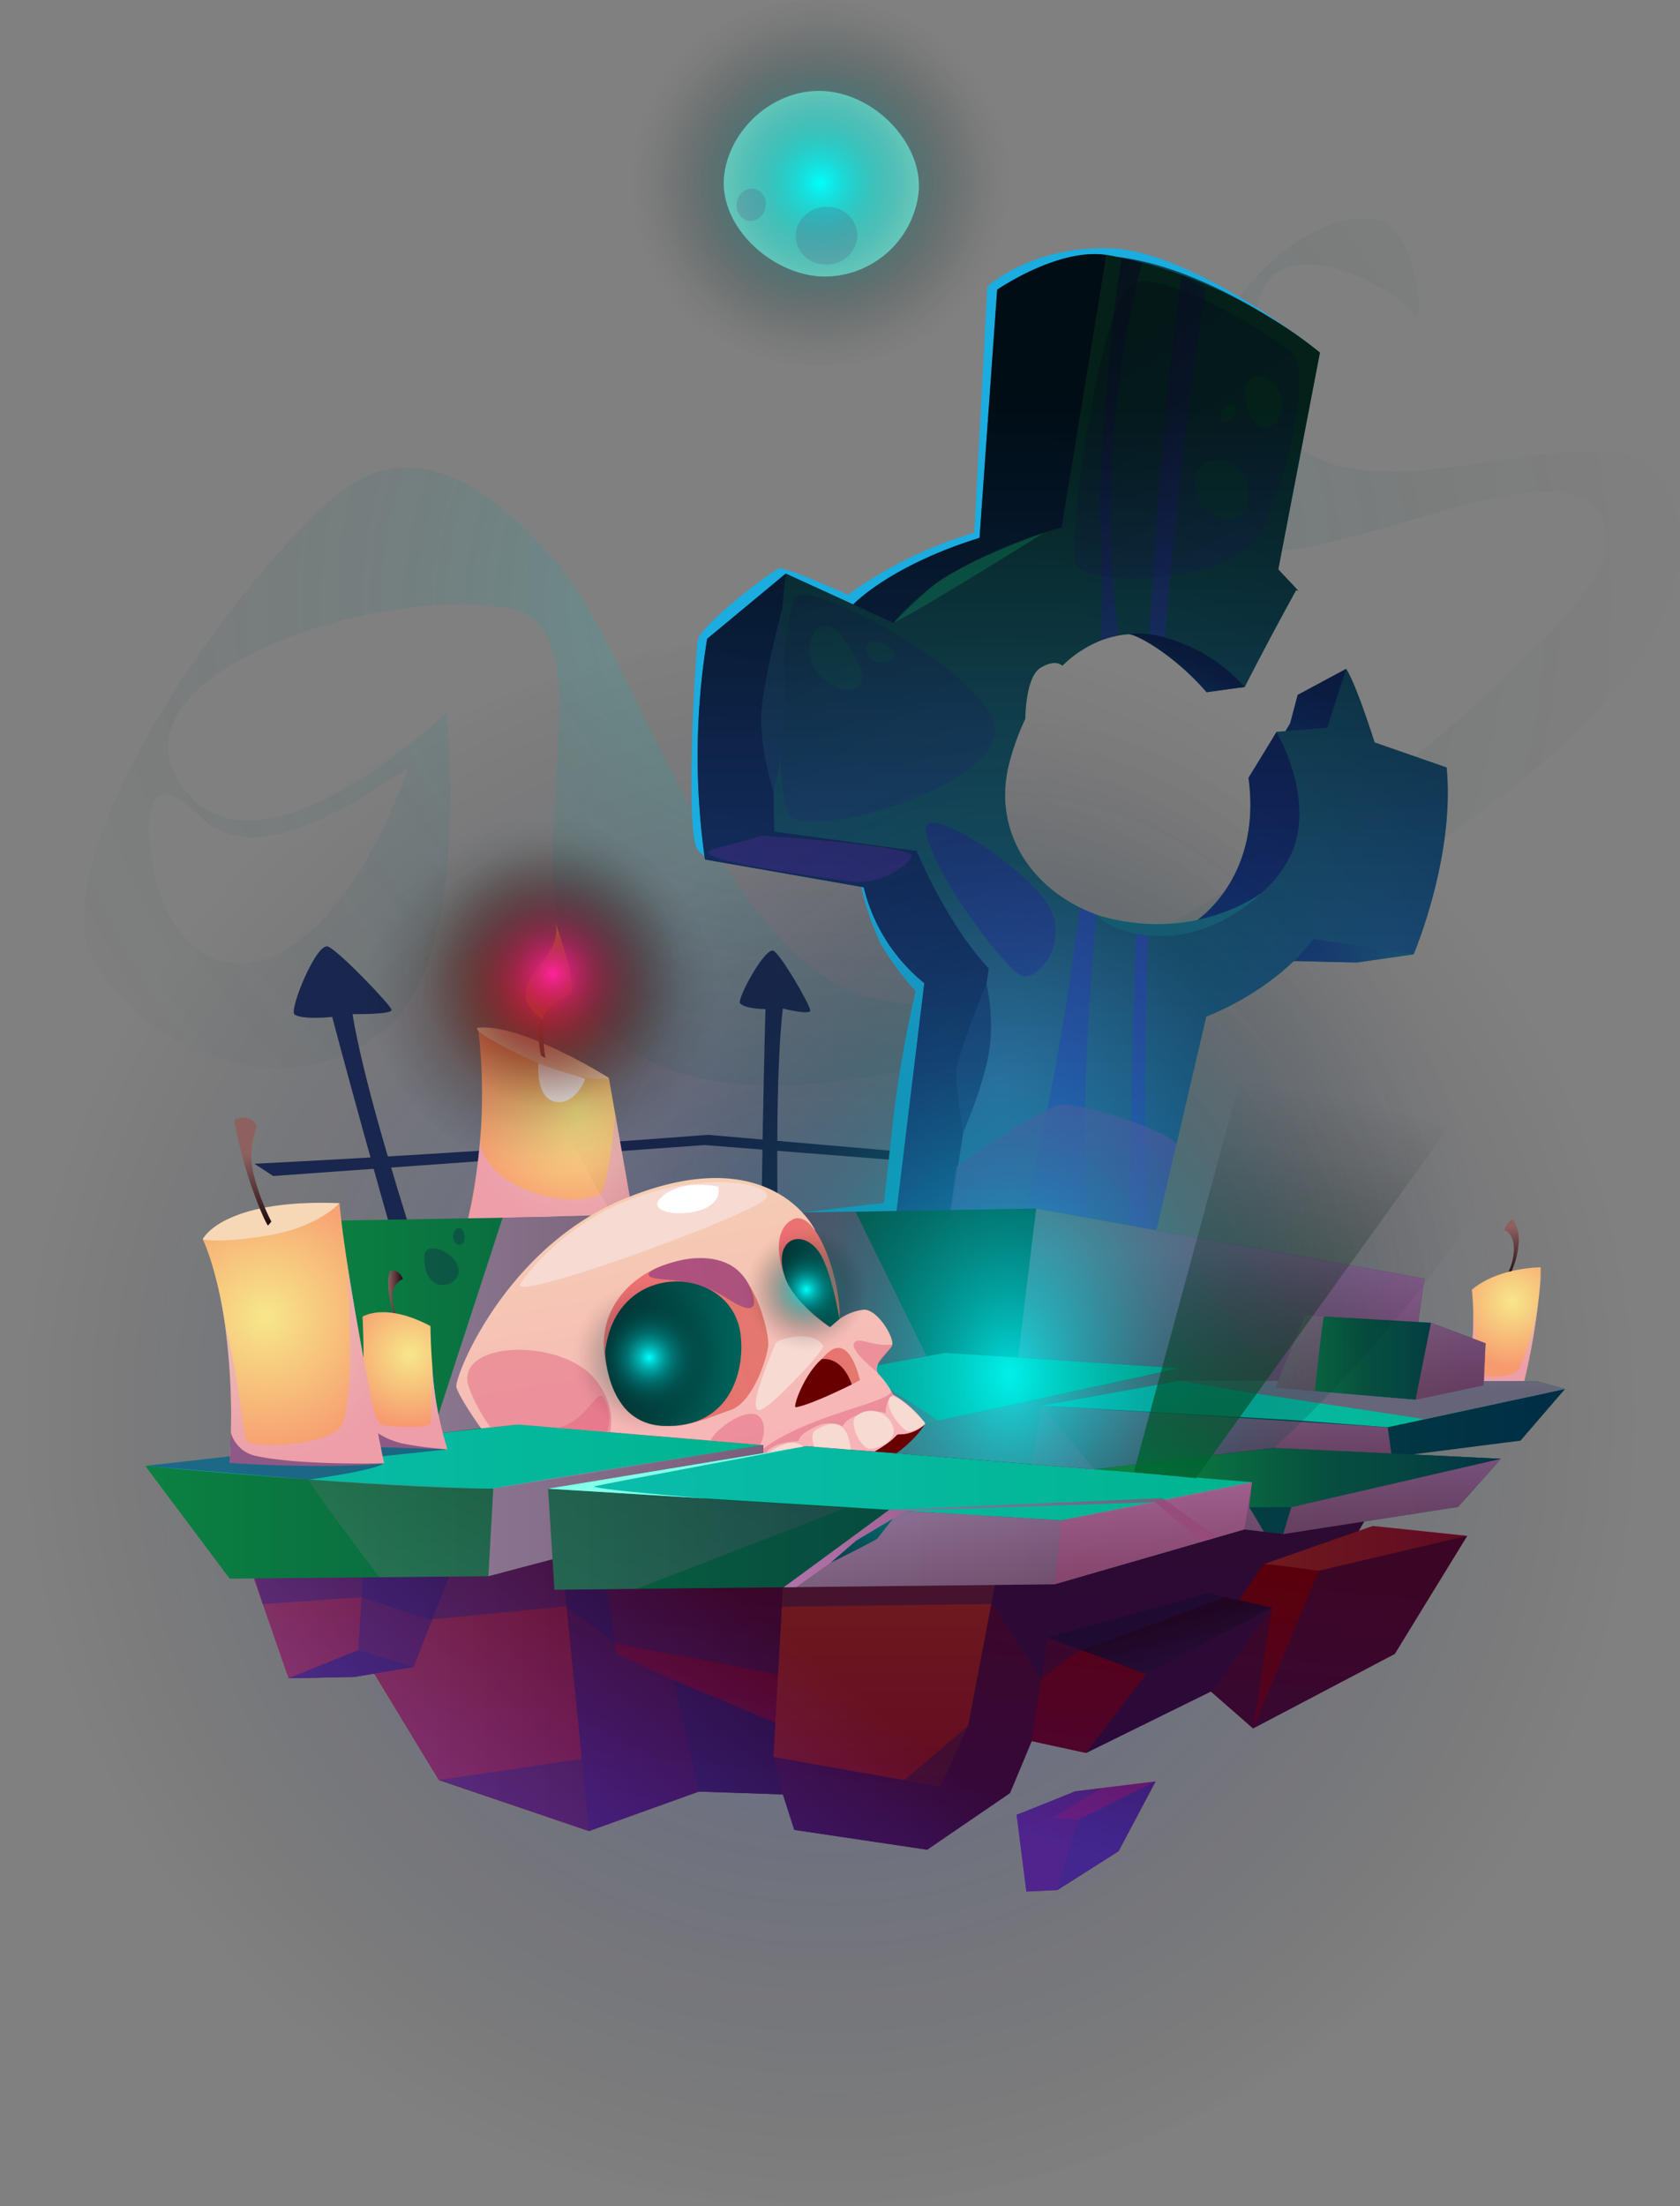 <svg xmlns="http://www.w3.org/2000/svg" xmlns:xlink="http://www.w3.org/1999/xlink" viewBox="0 0 202.611 265.931"><rect x="0" y="0" width="202.611" height="265.931" fill="#808080" stroke="none"/><defs><style>.cls-1,.cls-2{fill:none;}.cls-1{clip-rule:evenodd;}.cls-3{isolation:isolate;}.cls-29,.cls-31,.cls-4{opacity:0.3;}.cls-10,.cls-14,.cls-15,.cls-23,.cls-24,.cls-25,.cls-26,.cls-34,.cls-36,.cls-4,.cls-43,.cls-44,.cls-5,.cls-74,.cls-89,.cls-92{mix-blend-mode:screen;}.cls-4{fill:url(#radial-gradient);}.cls-10,.cls-11,.cls-12,.cls-13,.cls-15,.cls-16,.cls-17,.cls-19,.cls-22,.cls-29,.cls-30,.cls-31,.cls-34,.cls-36,.cls-47,.cls-48,.cls-49,.cls-5,.cls-50,.cls-51,.cls-52,.cls-58,.cls-6,.cls-62,.cls-68,.cls-7,.cls-74,.cls-77,.cls-8,.cls-9,.cls-92{fill-rule:evenodd;}.cls-5,.cls-90{opacity:0.2;}.cls-5{fill:url(#radial-gradient-2);}.cls-6{fill:url(#_68);}.cls-7{fill:url(#_3701);}.cls-8{fill:url(#_3701-2);}.cls-9{fill:url(#_3701-3);}.cls-10,.cls-14,.cls-15,.cls-23,.cls-24,.cls-25,.cls-26,.cls-34,.cls-36{opacity:0.6;}.cls-10{fill:url(#_3702);}.cls-11,.cls-91{fill:#311565;}.cls-11,.cls-16,.cls-30,.cls-40,.cls-83,.cls-85,.cls-91{opacity:0.5;}.cls-11,.cls-16,.cls-35,.cls-40,.cls-52,.cls-56,.cls-58,.cls-59,.cls-60,.cls-61,.cls-62,.cls-63,.cls-65,.cls-66,.cls-90,.cls-91{mix-blend-mode:multiply;}.cls-12{fill:url(#_3701-4);}.cls-13{fill:url(#_68-2);}.cls-15{fill:url(#_4);}.cls-16{fill:url(#_4-2);}.cls-17{fill:#19264d;}.cls-18{fill:#1bace0;}.cls-19{fill:url(#_123);}.cls-20{fill:url(#_157);}.cls-21{fill:url(#_4307);}.cls-22{fill:url(#_150);}.cls-23{fill:url(#_325);}.cls-24{fill:url(#_325-2);}.cls-25{fill:url(#_325-3);}.cls-26{fill:url(#_325-4);}.cls-27{fill:url(#_4307-2);}.cls-28{fill:url(#_4307-3);}.cls-29,.cls-30,.cls-31,.cls-68,.cls-85{mix-blend-mode:soft-light;}.cls-29{fill:url(#_4-3);}.cls-30{fill:#7a369e;}.cls-31{fill:url(#_325-5);}.cls-32{fill:#09ac61;}.cls-33{fill:#15524f;}.cls-34{fill:url(#_325-6);}.cls-35,.cls-52,.cls-56,.cls-58,.cls-59,.cls-60,.cls-61,.cls-62,.cls-63{opacity:0.7;}.cls-35{fill:url(#_69);}.cls-36{fill:url(#_325-7);}.cls-37{fill:url(#_3693);}.cls-38{fill:#f6d8b6;}.cls-39{fill:url(#_3694);}.cls-40{fill:#e5a3e5;}.cls-41{fill:#fff;}.cls-42{fill:url(#_63);}.cls-43{fill:url(#radial-gradient-3);}.cls-44{fill:url(#radial-gradient-4);}.cls-45{fill:url(#_3692);}.cls-46{fill:url(#_3693-2);}.cls-47{fill:url(#_123-2);}.cls-48{fill:url(#_123-3);}.cls-49{fill:url(#_123-4);}.cls-50{fill:url(#_4016);}.cls-51{fill:url(#_4016-2);}.cls-52{fill:url(#_69-2);}.cls-53{fill:url(#_4016-3);}.cls-54{fill:#076249;}.cls-55{fill:url(#_4016-4);}.cls-56{fill:url(#_69-3);}.cls-57{fill:url(#_123-5);}.cls-58{fill:url(#_69-4);}.cls-59{fill:url(#_69-5);}.cls-60{fill:url(#_69-6);}.cls-61{fill:url(#_69-7);}.cls-62{fill:url(#_69-8);}.cls-63{fill:url(#_45);}.cls-64{fill:url(#New_Gradient_Swatch_156);}.cls-65,.cls-66{opacity:0.15;}.cls-65{fill:url(#_45-2);}.cls-66{fill:url(#_45-3);}.cls-67{fill:#83ffea;}.cls-68{fill:#0e3e47;opacity:0.52;}.cls-69{fill:url(#_3694-2);}.cls-70{fill:url(#_3693-3);}.cls-71{fill:url(#_3693-4);}.cls-72{fill:url(#_3692-2);}.cls-73{clip-path:url(#clip-path);}.cls-74{opacity:0.8;fill:url(#radial-gradient-5);}.cls-75{clip-path:url(#clip-path-2);}.cls-76{fill:#680000;}.cls-77{fill:url(#_3691);}.cls-78{fill:url(#_3690);}.cls-79{fill:url(#_3690-2);}.cls-80{fill:url(#_3690-3);}.cls-81{fill:url(#New_Gradient_Swatch_2);}.cls-82{fill:url(#New_Gradient_Swatch_2-2);}.cls-83{fill:#e26680;}.cls-84{fill:#f7dad2;}.cls-85{fill:#722e8c;}.cls-86,.cls-87{mix-blend-mode:color-dodge;}.cls-86{fill:url(#radial-gradient-6);}.cls-87{fill:url(#radial-gradient-7);}.cls-88{fill:#98ffee;}.cls-89{fill:url(#radial-gradient-8);}.cls-90{fill:#594275;}.cls-92{opacity:0.86;fill:url(#linear-gradient);}</style><radialGradient id="radial-gradient" cx="100.164" cy="171.066" r="97.55" gradientUnits="userSpaceOnUse"><stop offset="0" stop-color="#173cff"/><stop offset="1" stop-opacity="0"/></radialGradient><radialGradient id="radial-gradient-2" cx="13.35" cy="72.426" r="106.995" gradientTransform="translate(81.439) scale(1.035 1)" gradientUnits="userSpaceOnUse"><stop offset="0.006" stop-color="aqua"/><stop offset="0.184" stop-color="#00c3c3" stop-opacity="0.763"/><stop offset="0.406" stop-color="#007e7e" stop-opacity="0.495"/><stop offset="0.607" stop-color="#004848" stop-opacity="0.282"/><stop offset="0.779" stop-color="#002121" stop-opacity="0.129"/><stop offset="0.916" stop-color="#000909" stop-opacity="0.035"/><stop offset="1" stop-opacity="0"/></radialGradient><linearGradient id="_68" x1="101.98" y1="220.451" x2="105.723" y2="184.369" gradientUnits="userSpaceOnUse"><stop offset="0" stop-color="#74095c"/><stop offset="1" stop-color="#8b0012"/></linearGradient><linearGradient id="_3701" x1="35.829" y1="202.139" x2="71.037" y2="202.139" gradientUnits="userSpaceOnUse"><stop offset="0" stop-color="#ae282f"/><stop offset="1" stop-color="#961037"/></linearGradient><linearGradient id="_3701-2" x1="28.91" y1="193.827" x2="55.33" y2="193.827" xlink:href="#_3701"/><linearGradient id="_3701-3" x1="106.848" y1="191.047" x2="106.848" y2="217.915" xlink:href="#_3701"/><linearGradient id="_3702" x1="143.641" y1="208.766" x2="139.932" y2="195.821" gradientUnits="userSpaceOnUse"><stop offset="0" stop-color="#354eeb"/><stop offset="0.033" stop-color="#334be3"/><stop offset="0.708" stop-color="#0f1641"/><stop offset="1"/></linearGradient><linearGradient id="_3701-4" x1="152.367" y1="186.639" x2="176.942" y2="186.639" xlink:href="#_3701"/><linearGradient id="_68-2" x1="130.565" y1="220.781" x2="133.98" y2="187.857" xlink:href="#_68"/><linearGradient id="_4" x1="63.042" y1="232.382" x2="92.92" y2="195.482" gradientUnits="userSpaceOnUse"><stop offset="0" stop-color="#4757f7"/><stop offset="1"/></linearGradient><linearGradient id="_4-2" x1="129.397" y1="222.49" x2="139.405" y2="186.213" xlink:href="#_4"/><linearGradient id="_123" x1="149.063" y1="113.78" x2="170.481" y2="113.78" gradientUnits="userSpaceOnUse"><stop offset="0.01" stop-color="#002e45"/><stop offset="0.329" stop-color="#054641"/><stop offset="0.534" stop-color="#074f3f"/><stop offset="1" stop-color="#0b8141"/></linearGradient><linearGradient id="_157" x1="112.456" y1="48.985" x2="99.597" y2="137.308" gradientUnits="userSpaceOnUse"><stop offset="0" stop-color="#002134"/><stop offset="1" stop-color="#04382d"/></linearGradient><linearGradient id="_4307" x1="160.211" y1="84.439" x2="151.951" y2="98.984" gradientUnits="userSpaceOnUse"><stop offset="0" stop-color="#002134"/><stop offset="1" stop-color="#004f59"/></linearGradient><radialGradient id="_150" cx="120.663" cy="130.251" r="76.853" gradientUnits="userSpaceOnUse"><stop offset="0" stop-color="#55c9bf"/><stop offset="0.349" stop-color="#0b8141"/><stop offset="0.976" stop-color="#074f3f"/></radialGradient><linearGradient id="_325" x1="162.581" y1="72.275" x2="111.57" y2="31.162" gradientUnits="userSpaceOnUse"><stop offset="0" stop-color="#3d56fd"/><stop offset="0.099" stop-color="#374de3"/><stop offset="0.728" stop-color="#101641"/><stop offset="1"/></linearGradient><linearGradient id="_325-2" x1="124.143" y1="119.967" x2="73.132" y2="78.854" xlink:href="#_325"/><linearGradient id="_325-3" x1="160.538" y1="74.811" x2="109.526" y2="33.697" xlink:href="#_325"/><linearGradient id="_325-4" x1="120.77" y1="124.152" x2="69.759" y2="83.039" xlink:href="#_325"/><linearGradient id="_4307-2" x1="143.281" y1="79.328" x2="140.624" y2="84.007" xlink:href="#_4307"/><linearGradient id="_4307-3" x1="153.291" y1="98.144" x2="136.36" y2="127.957" xlink:href="#_4307"/><linearGradient id="_4-3" x1="139.052" y1="140.82" x2="78.14" y2="47.421" xlink:href="#_4"/><linearGradient id="_325-5" x1="180.837" y1="113.568" x2="119.925" y2="20.17" xlink:href="#_325"/><linearGradient id="_325-6" x1="141.059" y1="139.51" x2="80.147" y2="46.112" xlink:href="#_325"/><linearGradient id="_69" x1="129.329" y1="134.281" x2="126.813" y2="151.787" gradientUnits="userSpaceOnUse"><stop offset="0" stop-color="#c079b1"/><stop offset="1" stop-color="#90426d"/></linearGradient><linearGradient id="_325-7" x1="129.373" y1="162.351" x2="129.373" y2="48.72" xlink:href="#_325"/><radialGradient id="_3693" cx="69.685" cy="134.032" r="13.817" gradientUnits="userSpaceOnUse"><stop offset="0" stop-color="#f7e789"/><stop offset="1" stop-color="#f79a6f"/></radialGradient><linearGradient id="_3694" x1="64.948" y1="121.655" x2="68.771" y2="121.655" gradientUnits="userSpaceOnUse"><stop offset="0" stop-color="#8e6160"/><stop offset="1" stop-color="#1f0a0f"/></linearGradient><linearGradient id="_63" x1="69.821" y1="121.25" x2="66.95" y2="118.017" gradientUnits="userSpaceOnUse"><stop offset="0" stop-color="#fdbb01"/><stop offset="0.229" stop-color="#fdc001"/><stop offset="0.484" stop-color="#fecd01"/><stop offset="0.751" stop-color="#fee301"/><stop offset="1" stop-color="#ffff01"/></linearGradient><radialGradient id="radial-gradient-3" cx="65.473" cy="119.746" r="21.663" gradientUnits="userSpaceOnUse"><stop offset="0" stop-color="#fd3800"/><stop offset="0.117" stop-color="#d12e00" stop-opacity="0.824"/><stop offset="0.299" stop-color="#922000" stop-opacity="0.577"/><stop offset="0.473" stop-color="#5e1500" stop-opacity="0.371"/><stop offset="0.635" stop-color="#350c00" stop-opacity="0.21"/><stop offset="0.782" stop-color="#180500" stop-opacity="0.095"/><stop offset="0.908" stop-color="#060100" stop-opacity="0.025"/><stop offset="1" stop-opacity="0"/></radialGradient><radialGradient id="radial-gradient-4" cx="66.682" cy="117.361" r="16.273" gradientUnits="userSpaceOnUse"><stop offset="0" stop-color="#ff249c"/><stop offset="0.122" stop-color="#d11d80" stop-opacity="0.818"/><stop offset="0.303" stop-color="#921559" stop-opacity="0.573"/><stop offset="0.476" stop-color="#5e0d39" stop-opacity="0.368"/><stop offset="0.637" stop-color="#350821" stop-opacity="0.209"/><stop offset="0.783" stop-color="#18030f" stop-opacity="0.094"/><stop offset="0.909" stop-color="#060104" stop-opacity="0.025"/><stop offset="1" stop-opacity="0"/></radialGradient><linearGradient id="_3692" x1="182.534" y1="153.878" x2="182.003" y2="147.821" gradientUnits="userSpaceOnUse"><stop offset="0" stop-color="#1f0a0f"/><stop offset="1" stop-color="#8e6160"/></linearGradient><radialGradient id="_3693-2" cx="182.359" cy="156.834" r="7.92" xlink:href="#_3693"/><linearGradient id="_123-2" x1="171.784" y1="160.311" x2="37.113" y2="160.311" xlink:href="#_123"/><linearGradient id="_123-3" x1="188.737" y1="179.004" x2="17.525" y2="179.004" xlink:href="#_123"/><linearGradient id="_123-4" x1="184.191" y1="178.101" x2="138.391" y2="178.101" xlink:href="#_123"/><linearGradient id="_4016" x1="17.525" y1="175.569" x2="92.067" y2="175.569" gradientUnits="userSpaceOnUse"><stop offset="0" stop-color="#0bbdae"/><stop offset="1" stop-color="#00b48f"/></linearGradient><linearGradient id="_4016-2" x1="66.097" y1="178.779" x2="151.01" y2="178.779" xlink:href="#_4016"/><linearGradient id="_69-2" x1="122.036" y1="180.842" x2="124.785" y2="196.421" xlink:href="#_69"/><linearGradient id="_4016-3" x1="70.89" y1="168.111" x2="142.31" y2="168.111" xlink:href="#_4016"/><linearGradient id="_4016-4" x1="125.657" y1="169.233" x2="188.737" y2="169.233" xlink:href="#_4016"/><linearGradient id="_69-3" x1="146.073" y1="163.054" x2="146.073" y2="176.379" xlink:href="#_69"/><linearGradient id="_123-5" x1="177.056" y1="163.643" x2="153.982" y2="163.643" xlink:href="#_123"/><linearGradient id="_69-4" x1="155.754" y1="150.877" x2="155.754" y2="167.849" xlink:href="#_69"/><linearGradient id="_69-5" x1="58.902" y1="177.459" x2="142.31" y2="177.459" xlink:href="#_69"/><linearGradient id="_69-6" x1="139.807" y1="168.438" x2="139.807" y2="189.797" xlink:href="#_69"/><linearGradient id="_69-7" x1="167.884" y1="168.316" x2="167.884" y2="184.054" xlink:href="#_69"/><linearGradient id="_69-8" x1="52.114" y1="160.598" x2="113.214" y2="160.598" xlink:href="#_69"/><linearGradient id="_45" x1="114.577" y1="200.969" x2="127.354" y2="174.423" gradientUnits="userSpaceOnUse"><stop offset="0" stop-color="#c57cbb"/><stop offset="1" stop-color="#954577"/></linearGradient><linearGradient id="New_Gradient_Swatch_156" x1="102.188" y1="189.349" x2="105.695" y2="182.064" gradientUnits="userSpaceOnUse"><stop offset="0" stop-color="#0a3d48"/><stop offset="1" stop-color="#006b6d"/></linearGradient><linearGradient id="_45-2" x1="45.321" y1="189.91" x2="52.078" y2="175.872" xlink:href="#_45"/><linearGradient id="_45-3" x1="76.498" y1="196.265" x2="86.953" y2="174.544" xlink:href="#_45"/><linearGradient id="_3694-2" x1="46.818" y1="156.014" x2="48.584" y2="156.014" xlink:href="#_3694"/><radialGradient id="_3693-3" cx="49.436" cy="163.253" r="8.623" xlink:href="#_3693"/><radialGradient id="_3693-4" cx="31.992" cy="158.694" r="17.34" xlink:href="#_3693"/><linearGradient id="_3692-2" x1="31.287" y1="147.895" x2="30.239" y2="139.068" xlink:href="#_3692"/><clipPath id="clip-path"><path id="SVGID" class="cls-1" d="M97.263,174.3l34.752,2.8,21.638-2.589s30.538-27,36.862-56.066c6.986-32.109-24.734-95.046-93.339-56.217C18.7,106.653,97.263,174.3,97.263,174.3Z"/></clipPath><radialGradient id="radial-gradient-5" cx="-464.641" cy="-1998.461" r="40.432" gradientTransform="translate(807.575 4160.587) scale(1.476 1.999)" gradientUnits="userSpaceOnUse"><stop offset="0" stop-color="aqua"/><stop offset="0.122" stop-color="#00d1d1" stop-opacity="0.818"/><stop offset="0.303" stop-color="#009292" stop-opacity="0.573"/><stop offset="0.476" stop-color="#005e5e" stop-opacity="0.368"/><stop offset="0.637" stop-color="#003535" stop-opacity="0.209"/><stop offset="0.783" stop-color="#001818" stop-opacity="0.094"/><stop offset="0.909" stop-color="#000606" stop-opacity="0.025"/><stop offset="1" stop-opacity="0"/></radialGradient><clipPath id="clip-path-2"><polygon id="SVGID-2" data-name="SVGID" class="cls-2" points="110.028 175.332 97.263 174.304 92.067 175.161 92.067 174.187 81.988 173.339 62.472 171.698 29.684 175.299 34.253 128.898 108.88 133.404 119.344 155.099 110.028 175.332"/></clipPath><linearGradient id="_3691" x1="-694.924" y1="426.006" x2="-694.924" y2="464.695" gradientTransform="translate(690.35 -395.809) rotate(-9.869)" gradientUnits="userSpaceOnUse"><stop offset="0" stop-color="#f5ceb3"/><stop offset="1" stop-color="#f7b0b8"/></linearGradient><linearGradient id="_3690" x1="-704.171" y1="445.167" x2="-684.377" y2="445.167" gradientTransform="translate(690.35 -395.809) rotate(-9.869)" gradientUnits="userSpaceOnUse"><stop offset="0" stop-color="#f16d73"/><stop offset="1" stop-color="#e3786e"/></linearGradient><linearGradient id="_3690-2" x1="-681.314" y1="439.573" x2="-675.165" y2="439.573" xlink:href="#_3690"/><linearGradient id="_3690-3" x1="-682.539" y1="452.1" x2="-674.316" y2="452.1" xlink:href="#_3690"/><linearGradient id="New_Gradient_Swatch_2" x1="72.986" y1="163.176" x2="89.413" y2="163.176" gradientUnits="userSpaceOnUse"><stop offset="0" stop-color="#023536"/><stop offset="1" stop-color="#00635b"/></linearGradient><linearGradient id="New_Gradient_Swatch_2-2" x1="94.291" y1="154.658" x2="101.248" y2="154.658" xlink:href="#New_Gradient_Swatch_2"/><radialGradient id="radial-gradient-6" cx="-698.878" cy="446.27" r="9.295" gradientTransform="translate(690.35 -395.809) rotate(-9.869)" xlink:href="#radial-gradient-5"/><radialGradient id="radial-gradient-7" cx="-678.797" cy="441.447" r="7.525" gradientTransform="translate(690.35 -395.809) rotate(-9.869)" xlink:href="#radial-gradient-5"/><radialGradient id="radial-gradient-8" cx="98.945" cy="22.033" r="22.852" gradientTransform="matrix(1, 0, 0, 1, 0, 0)" xlink:href="#radial-gradient-5"/><linearGradient id="linear-gradient" x1="151.654" y1="179.208" x2="160.173" y2="131.576" gradientUnits="userSpaceOnUse"><stop offset="0.006" stop-color="#063"/><stop offset="0.234" stop-color="#004724" stop-opacity="0.7"/><stop offset="0.568" stop-color="#002110" stop-opacity="0.32"/><stop offset="0.835" stop-color="#000904" stop-opacity="0.086"/><stop offset="1" stop-opacity="0"/></linearGradient></defs><title>island-1</title><g class="cls-3"><g id="Layer_2" data-name="Layer 2"><g id="islands"><g id="island-1"><path class="cls-4" d="M198.9,185.3c-7.856,43.6-47.631,77.044-92.89,80.357C56.96,269.248,8.748,237.122,1.071,186.284-8.184,125.007,43.727,70.658,111.422,76.656,172.073,82.031,208.1,134.252,198.9,185.3Z"/><path class="cls-5" d="M11.866,116.763c9.515,13.8,27.655,15.74,36.423,5.412,8.4-9.9,5.564-36.312,5.564-36.312S30.707,108.2,21.692,94.412C13.132,81.32,45.34,70.43,61.2,73.286c16.476,2.966-8.605,46.943,20.958,56.1,34.267,10.619,136.73-40.983,118.235-71.6-7.471-12.371-50.266,15.513-48.944-19.2.486-12.777,17.131-4.09,19.271-.436.792,1.351.563-11.529-5.34-11.816-16.376-.8-31.58,32.406-17.957,39.33,11.046,5.614,48.274-17.861,46.2,1.133-.992,9.065-63.609,63.69-90.679,52.764C86.686,113,76.184,79.806,68.711,69.9c-6.85-9.084-17.717-18.55-27.781-10.471C29.091,68.928,3.325,104.382,11.866,116.763Zm12.312-18.3c8.024,8.262,25.56-7.161,24.965-5.564-10.961,29.415-27.551,28.085-30.7,11.553C17.058,97.16,18.47,92.589,24.178,98.467Z"/><polygon class="cls-6" points="162.369 187.154 165.411 181.82 34.816 180.596 38.035 190.03 52.931 214.563 71.037 220.713 84.287 215.955 94.414 216.293 95.788 220.573 111.819 222.965 121.807 216.135 124.424 209.88 130.975 211.299 146.031 203.888 151.127 208.341 168.209 199.362 176.942 185.13 162.369 187.154"/><polygon class="cls-7" points="71.037 220.713 67.485 185.165 35.829 183.565 38.035 190.03 52.932 214.563 71.037 220.713"/><polygon class="cls-8" points="28.91 185.357 34.802 202.296 42.765 202.134 49.886 200.929 55.33 187.075 28.91 185.357"/><polygon class="cls-9" points="93.277 211.778 94.547 189.052 120.419 188.824 116.749 208.048 113.442 215.369 93.277 211.778"/><polygon class="cls-10" points="126.312 197.372 145.686 192.03 153.413 193.785 138.241 201.781 126.312 197.372"/><polygon class="cls-11" points="52.932 214.563 70.167 212.012 67.485 185.165 72.389 185.424 74.356 199.364 81.225 202.526 93.508 207.648 93.277 211.778 109.049 214.586 116.749 208.048 120.419 188.824 150.664 181.682 165.411 181.82 163.864 184.532 152.367 188.543 149.429 192.88 153.413 193.785 151.127 208.341 146.031 203.888 130.975 211.299 138.241 201.781 126.312 197.372 124.424 209.88 121.807 216.135 111.819 222.965 95.788 220.573 94.414 216.293 84.287 215.955 71.037 220.713 52.932 214.563"/><polygon class="cls-11" points="84.287 215.955 81.225 202.526 93.508 207.648 93.277 211.778 94.414 216.293 84.287 215.955"/><path class="cls-12" d="M152.367,188.543c.306-.1,6.672.795,6.672.795l17.9-4.208-11.378-1.191Z"/><polygon class="cls-11" points="34.802 202.296 43.197 198.91 44.016 186.339 55.33 187.075 49.886 200.929 42.765 202.134 34.802 202.296"/><polygon class="cls-11" points="49.886 200.929 43.197 198.91 34.802 202.296 42.765 202.134 49.886 200.929"/><path class="cls-13" d="M122.606,218.742c.372-.079,7.065-2.821,7.065-2.821l9.692-1.194-4.467,8.415-7.383,4.685-3.73.176Z"/><polygon class="cls-11" points="122.606 218.742 130.024 219.368 139.363 214.727 134.896 223.142 127.513 227.827 123.783 228.003 122.606 218.742"/><polygon class="cls-11" points="130.024 219.368 127.513 227.827 134.896 223.142 139.363 214.727 130.024 219.368"/><polygon class="cls-11" points="132.894 215.524 126.934 219.107 122.606 218.742 129.671 215.921 132.894 215.524"/><polygon class="cls-11" points="146.031 203.888 153.413 193.785 138.241 201.781 130.975 211.299 146.031 203.888"/><path class="cls-11" d="M31.69,193.352l11.923-.832,8.23,2.7,16.486-1.607,5.848,4.481,19.656,3.731.456-8.152,25.512-.338,5.76,9.01s4.616-3.546,4.829-3.467,17.374-6.377,17.374-6.377l1.665.378,2.938-4.337,11.5-4.011,3.453-5.934-139.83.832Z"/><polygon class="cls-11" points="159.039 189.338 151.127 208.341 168.209 199.362 176.942 185.13 159.039 189.338"/><g class="cls-14"><polygon class="cls-15" points="165.564 183.939 163.864 184.532 163.864 184.532 167.317 178.598 27.487 179.43 29.284 185.381 28.91 185.357 34.802 202.296 42.765 202.134 45.14 201.732 52.931 214.563 71.037 220.713 84.287 215.955 94.414 216.293 95.788 220.573 111.819 222.965 121.807 216.135 124.424 209.88 130.975 211.299 146.031 203.888 151.127 208.341 168.209 199.362 176.942 185.13 165.564 183.939"/><polygon class="cls-16" points="132.894 215.524 129.671 215.921 122.606 218.742 123.783 228.003 127.513 227.827 134.896 223.142 139.363 214.727 132.894 215.524 132.894 215.524"/></g><path class="cls-17" d="M40.062,122.576s5.7,21.6,13.563,48.038l2.808-1.429s-11.631-32.93-13.92-46.942c0,0,4.978.074,4.707-.553-.345-.8-6.247-6.952-7.637-7.585s-4.789,7.719-4.051,8.191C36.58,122.968,40.062,122.576,40.062,122.576Z"/><path class="cls-17" d="M92.318,121.629S91.7,142.6,91.66,169.905l2.8-.609s-1.593-34.327-.05-47.726c0,0,3.384.845,3.306.211-.1-.807-3.42-6.505-4.394-7.158s-4.509,5.838-4.062,6.325C89.894,121.643,92.318,121.629,92.318,121.629Z"/><path class="cls-17" d="M32.942,141.754l52.034-3.731,25.353,2,.1-1.06-25.037-2.174s-26.4,2.064-54.708,3.488Z"/><path class="cls-18" d="M157.872,41.463s-14.351-11.2-23.922-11.534-14.874,4.624-14.874,4.624L117.5,64.216a50.021,50.021,0,0,0-15.228,7.474s-7.366-3.3-8.2-3.184-9.677,6.909-9.934,8.7-1.558,23.089,0,25.2,5.834,1.519,12.376,2.646,7.22,1.265,7.22,1.265a34.564,34.564,0,0,0,2.481,7.462,37.607,37.607,0,0,0,4.214,5.712,142.5,142.5,0,0,0-2.668,15.073c-.756,7.036-1.163,10.42-1.163,10.42l-9.832,1.177,12.011,5.612,22.254,2.282,3.384-35.486s-19.289-.918-20.3-15.565-.777-24.242,10.835-29.709,26.164-18.271,26.164-18.271Z"/><polygon class="cls-19" points="170.481 115.041 163.635 116.02 149.063 115.673 157.042 111.54 170.481 115.041"/><path class="cls-20" d="M107.621,150.235l3.853-31.726a21.282,21.282,0,0,1-7.307-11.561L85.025,103.6A87.718,87.718,0,0,1,85.287,77l9.471-7.849,8.14,3.722s4.338-4.648,15.239-8.036l2.124-29.908s7.307-5.059,13.157-4.193l-4,34.423L110.985,88.317l11.843,28.233-2.223,35.224Z"/><polygon class="cls-21" points="162.347 80.626 156.506 83.762 155.593 87.196 154.032 89.776 160.913 90.404 162.347 80.626"/><path class="cls-22" d="M174.465,92.511l-8.686-3.022s-2.184-6.957-3.432-8.863l-2.284,7.094-6.1.5v0l-.377.612C156,93.677,156.78,99,154.97,102.986a14.4,14.4,0,0,1-9.264,7.794,20.457,20.457,0,0,1-7.179.785c-.5-.031-1.014-.081-1.523-.149a22.885,22.885,0,0,1-2.269-.409,20.5,20.5,0,0,1-2.494-.748,19.517,19.517,0,0,1-2.027-.874c-6.5-3.256-10.5-9.857-8.459-17.537a30.081,30.081,0,0,1,1.9-5.21s-.015-5.035,1.846-6.155,2.615-.228,2.615-.228a14.09,14.09,0,0,1,4.646-3.049,11.826,11.826,0,0,1,2.121-.6,11.691,11.691,0,0,1,1.282-.163,11.914,11.914,0,0,1,2.414.074,13.451,13.451,0,0,1,1.91.392,15.9,15.9,0,0,1,2.155.782,20.851,20.851,0,0,1,6.905,5.2l.565-.078c3.046-5.983,6.206-11.675,6.206-11.675l.271.1c-.891-1-1.715-1.833-2.426-2.6l5.022-26.133a58.711,58.711,0,0,0-16.664-9.358l-.006,0,0,0c-1.518-.556-3.117-1.065-4.783-1.5l-.022-.006c-.782-.2-1.581-.39-2.392-.557-.625-.131-1.26-.252-1.9-.357l-5.391,32.853s-14.058,3.564-20.265,11.509l-13-5.947s-1.908,17.1-1.37,31.094l17.156,2.336s3.517,8.611,8.7,14.165l-5.213,33.436,24.776.847,6.668-28.49s8.172-3,12.914-9.35l12.089,1.857S175.5,103.308,174.465,92.511Z"/><path class="cls-23" d="M140.49,76.906a13.451,13.451,0,0,0-1.91-.392c.924-15.512,2.2-31.053,3.936-43.367v0l.008,0,2.927,1.738S142.661,49.967,140.49,76.906Z"/><path class="cls-24" d="M138.811,151.024l-2.6-1.335s.077-16.4.793-38.273c.509.068,1.018.118,1.523.149C137.426,142.534,138.811,151.024,138.811,151.024Z"/><path class="cls-25" d="M132.573,61.039s.818-19.266,2.746-29.951l2.392.557.022.006a123.582,123.582,0,0,0-3.784,31.408,117.118,117.118,0,0,0,.935,13.544,11.826,11.826,0,0,0-2.121.6C133.147,64.942,132.573,61.039,132.573,61.039Z"/><path class="cls-26" d="M131.836,150.153l-9.01-1.2a311.852,311.852,0,0,0,7.388-39.563,19.517,19.517,0,0,0,2.027.874C130.917,124.754,130.065,141.568,131.836,150.153Z"/><path class="cls-27" d="M149.55,82.884l-4.036.557c-3.771-4.383-8.366-6.99-9.407-6.992.019,0,.038-.007.059-.009,2.282-.374,4.972.455,7.507,1.582a19.991,19.991,0,0,1,6.442,4.784Z"/><path class="cls-28" d="M155.748,102.885a14.2,14.2,0,0,1-10.042,7.895c-.513.123-1.037.222-1.566.3,0,0,7.925-4.968,6.486-16.9-.016-.14-.035-.278-.058-.417v0l3.019-4.921.377-.612C156.635,93.193,157.607,98.788,155.748,102.885Z"/><path class="cls-29" d="M95.824,72.1c-1.962,5.066-2.536,25.093-.352,26.416,3.572,2.166,22.252-3.034,24.409-9.462C122.077,82.513,96.955,69.182,95.824,72.1Zm1.868,5.767c.386-3.609,3.224-3.609,5.817,2.027S97.117,83.241,97.692,77.869Zm6.833.676c-.339-2.03,2.257-1.353,3.238,0S104.88,80.671,104.525,78.545Z"/><path class="cls-30" d="M91.844,100.724c-4.81,1.613-8.041,1.607-5.488,2.624,2.533,1.009,12.128,2.309,16.193,2.9,4.03.588,8.261-2.854,7.214-3.34C107.217,101.731,91.844,100.724,91.844,100.724Z"/><path class="cls-31" d="M155.647,42.323c-2.609-2.057-15.538-10.213-19.255-8.007-3.616,2.148-7.866,31.147-6.572,33.783,1.281,2.609,18.981,2.54,22.27-4C155.432,57.456,158.227,44.36,155.647,42.323Zm-6.454,6.9c.114.9-2.03,2.514-2.03.751C147.163,48.917,149.082,48.314,149.193,49.218ZM146.713,62.3c-1.805-1.24-2.482-1.467-2.574-4.512s5.506-3.271,6.285.676S148.375,63.446,146.713,62.3Zm3.4-14.889c-.32-3.159,4.042-2.594,4.492.9S150.764,53.813,150.116,47.413Z"/><path class="cls-32" d="M107.763,75.093c4.562-2.346,18.126-10.877,18.126-10.877s-10.359,3.6-13.922,6.849C108.42,74.3,107.763,75.093,107.763,75.093Z"/><path class="cls-32" d="M132.241,110.259s2.139,2.814,8.658,2.533c6.45-.279,11.366-5.252,11.366-5.252S144.145,113.909,132.241,110.259Z"/><path class="cls-33" d="M94.354,73.3s-2.474,9.3-2.572,13.262a32.061,32.061,0,0,0,1.51,8.844,47.515,47.515,0,0,0,1.365-9.98C94.678,80.585,94.354,73.3,94.354,73.3Z"/><path class="cls-33" d="M118.963,118.57s-3.442,8.441-3.609,10.39.811,7.552.811,7.552,2.76-6.358,3.214-10.423A23.132,23.132,0,0,0,118.963,118.57Z"/><path class="cls-34" d="M111.678,100.1c.615,5,9.426,16.487,11.424,17.477s6.551-4.51,2.767-9.277C122,103.42,111.255,96.667,111.678,100.1Z"/><path class="cls-35" d="M141.8,138.26c1.067-1.473-12.3-5.673-14.048-5.07-4.331,1.5-12.415,7.464-12.415,7.464l-1.3,9.523,24.776.847Z"/><path class="cls-36" d="M174.465,92.511l-8.686-3.022s-2.184-6.957-3.432-8.863h0l-5.841,3.136-.913,3.434-.567.937-1.062.088v0l-.377.612-3.019,4.921v0c.023.139.042.277.058.417,1.284,10.65-4.86,15.734-6.222,16.723a24.009,24.009,0,0,1-12.163-.639,19.517,19.517,0,0,1-2.027-.874c-6.5-3.256-10.5-9.857-8.459-17.537a30.081,30.081,0,0,1,1.9-5.21s-.015-5.035,1.846-6.155,2.615-.228,2.615-.228a14.09,14.09,0,0,1,4.646-3.049,11.826,11.826,0,0,1,2.121-.6,11.691,11.691,0,0,1,1.282-.163c-.021,0-.04.006-.059.009,1.041,0,5.636,2.609,9.407,6.992l4.036-.557.565-.078c3.046-5.983,6.206-11.675,6.206-11.675l.271.1c-.891-1-1.715-1.833-2.426-2.6l5.022-26.133a49.635,49.635,0,0,0-6.253-4.362c-4.7-2.914-11.493-6.38-18.134-7.16-.457-.09-.918-.177-1.382-.253v0c-5.849-.866-13.157,4.193-13.157,4.193l-2.124,29.908c-10.9,3.388-15.239,8.036-15.239,8.036l-4.443-2.032-3.7-1.69h0L85.287,77a87.718,87.718,0,0,0-.262,26.607l19.142,3.346a21.282,21.282,0,0,0,7.307,11.561l-3.853,31.726,12.984,1.539.087-1.369,18.119.619,6.668-28.49a33.825,33.825,0,0,0,10.567-6.7l7.589.181,6.846-.979h0S175.5,103.308,174.465,92.511Z"/><path class="cls-37" d="M57.661,123.888a68.906,68.906,0,0,0,15.765,6.03l2.888,16.421-19.88.623A67.763,67.763,0,0,0,57.661,123.888Z"/><path class="cls-38" d="M57.661,123.888c-1.642.185,11.442,7.231,15.765,6.03C73.426,129.918,62.893,123.3,57.661,123.888Z"/><path class="cls-39" d="M65.233,127.23l.547.309a22.521,22.521,0,0,1-.247-5.524c.267-2.833,3.238-4.346,3.238-4.346a1.891,1.891,0,0,0-1.518-1.9,15.1,15.1,0,0,0-2.275,6.8A15.266,15.266,0,0,0,65.233,127.23Z"/><path class="cls-40" d="M57.97,136.617c-.7,6.072,9.982,9.4,14.319,7.349,1.153-.545,1.916-9.621,1.916-9.621l2.109,11.994-19.88.623a25.214,25.214,0,0,0,.911-4.735C57.856,138.481,57.97,136.617,57.97,136.617Z"/><path class="cls-41" d="M64.948,128.13s-.42,4.052,1.911,4.644,3.762-2.538,3.7-2.718S67.363,129.2,64.948,128.13Z"/><path class="cls-42" d="M65.473,122.958c-5.882-4.475,2.645-6.85,1.511-11.765,0,0,2.855,8.073,1.787,8.637C65.074,121.783,65.473,122.958,65.473,122.958Z"/><path class="cls-43" d="M86.971,122.057c.031,11.351-8.719,19.854-19.821,19.506C55.728,141.2,45.3,131.627,44.09,119.6c-1.275-12.725,8.2-22.686,20.868-21.6C77.233,99.057,86.937,110.085,86.971,122.057Z"/><path class="cls-44" d="M82.707,119.005c.093,8.715-6.528,15.233-14.944,14.858-8.6-.384-16.3-7.816-17.047-16.924-.783-9.5,6.246-16.835,15.533-16.036C75.323,101.684,82.61,109.934,82.707,119.005Z"/><path class="cls-45" d="M181.875,154.056a10.212,10.212,0,0,0,1.3-4.463,4.627,4.627,0,0,0-.74-2.645,2.243,2.243,0,0,0-1.02,1.329s1.157.266,1.161,2.261a6.812,6.812,0,0,1-1.045,3.509Z"/><path class="cls-46" d="M183.684,167.073a17.977,17.977,0,0,1-6.956-.093,34.251,34.251,0,0,0,.922-9.479c-.048-1.268-.145-2.04-.145-2.04,3.233-2.719,8.308-2.7,8.308-2.7.007.559-.01,1.151-.046,1.765v.031A83.1,83.1,0,0,1,183.684,167.073Z"/><path class="cls-40" d="M183.684,167.073a17.977,17.977,0,0,1-6.956-.093,34.251,34.251,0,0,0,.922-9.479s.37,4.347.43,7.894c.01.667,4.2.848,4.954-.229s2.4-5.4,2.732-10.607A83.1,83.1,0,0,1,183.684,167.073Z"/><polygon class="cls-47" points="124.968 145.678 37.113 147.185 41.237 174.943 121.243 172.141 170.034 166.391 171.784 154.121 124.968 145.678"/><path class="cls-48" d="M17.525,176.705,27.7,190.287l31.207-.293,7.729-2.051.231,3.684,60.324-.663,22.885-6.611,4.686.561,21.09-3.279,5.163-5.793-10.7-.523,13.061-1.665,5.363-6.223-3.426-.954-89.965-.1-27.119,1-.318,5.017-5.437-.7S18.669,176.538,17.525,176.705Z"/><polygon class="cls-49" points="155.736 181.672 181.01 175.842 153.98 174.52 132.015 177.107 150.999 178.653 150.664 181.682 155.736 181.672"/><path class="cls-50" d="M17.525,176.705s29.065,2.732,41.968,2.736l32.574-5.254L62.472,171.7Z"/><path class="cls-51" d="M66.1,179.444s61.412,3.811,61.9,3.809,23.595-4.525,23-4.6S97.263,174.3,97.263,174.3Z"/><polygon class="cls-52" points="150.071 184.353 150.999 178.653 127.998 183.253 107.254 181.991 94.536 191.323 127.186 190.964 150.071 184.353"/><polygon class="cls-53" points="70.89 170.891 113.962 163.078 142.31 164.923 104.484 173.145 70.89 170.891"/><polygon class="cls-54" points="142.31 164.923 104.484 173.145 70.89 170.891 71.165 172.429 92.067 174.187 92.067 175.161 97.263 174.304 124.349 176.486 125.657 169.427 142.172 166.431 142.31 164.923"/><polygon class="cls-55" points="125.657 169.427 155.482 171.149 167.355 172.036 188.737 167.431 185.311 166.477 142.172 166.431 125.657 169.427"/><polygon class="cls-56" points="125.657 169.427 167.355 172.036 167.796 175.196 153.653 174.518 132.015 177.107 124.349 176.486 125.657 169.427"/><path class="cls-57" d="M179.154,161.916l-6.574-2.476-15.185-.882-3.605,8.73s16.591,1.435,16.93,1.439L178.909,167Z"/><path class="cls-58" d="M124.968,145.678l-2.2,17.973,19.54,1.272-.138,1.508,7.161,1.218,22.522,3.418,16.882-3.636-3.426-.954-6.318-.006.161-4.555-6.574-2.476-1.86,9.287L158.571,167.7s.954-9.019,1.107-9.01l11.36.66.746-5.23Z"/><path class="cls-59" d="M58.9,189.994l.591-10.553c.7-.325,32.574-5.254,32.574-5.254l-20.9-1.758-.275-1.538,33.594,2.254,37.826-8.222-.138,1.508-16.515,3,6.358,7.68-7.666-.621L97.263,174.3,66.1,179.444l.534,8.5Z"/><polygon class="cls-60" points="152.427 184.635 150.071 184.353 127.186 190.964 127.998 183.253 150.999 178.653 150.664 181.682 152.427 184.635"/><polygon class="cls-61" points="155.736 181.672 154.757 184.914 175.847 181.635 181.01 175.842 155.736 181.672"/><polygon class="cls-62" points="103.167 146.035 111.764 163.476 103.518 164.972 113.214 171.248 104.484 173.145 104.261 174.867 97.263 174.304 92.067 175.161 92.067 174.187 61.953 171.66 52.114 172.852 60.62 146.782 103.167 146.035"/><polygon class="cls-63" points="144.895 185.837 139.272 181.05 109.046 182.101 96.014 191.307 94.536 191.323 107.254 181.991 140.158 180.586 146.805 185.296 144.895 185.837"/><path class="cls-64" d="M100.164,188.375s5.578-2.751,5.692-2.955,1.863-2.382,1.863-2.382l-4.478,2.676Z"/><path class="cls-65" d="M59.493,179.441,58.9,189.994l-13.149.124s-8.96-11.81-8.474-11.775S59.493,179.441,59.493,179.441Z"/><polygon class="cls-66" points="66.097 179.444 66.862 191.627 76.745 191.518 101.972 181.773 66.097 179.444"/><path class="cls-67" d="M97.263,174.3,66.1,179.444,85.2,180.628s-14.8-1.183-13.411-1.5S97.263,174.3,97.263,174.3Z"/><path class="cls-68" d="M51.171,151.522c0,4.916,4.426,3.581,4.159,1.49S51.171,149.331,51.171,151.522Z"/><path class="cls-68" d="M54.787,148.456c-.436.694.226,2.01.959,1.469S55.69,147.02,54.787,148.456Z"/><path class="cls-69" d="M47.491,158.5c-.509-1.66-.99-4.145-.405-5.3,0,0,1.025-.326,1.5.969a2.151,2.151,0,0,0-1.249,2.137,4.3,4.3,0,0,0,.7,2.547Z"/><path class="cls-70" d="M53.964,174.7l-10.389-.342s.28-5.373.268-10.659c0-1.737-.039-3.465-.125-4.985,0,0,2.694-1.79,8.2,1.127,0,0,0,1.932.2,4.555A40.8,40.8,0,0,0,53.964,174.7Z"/><path class="cls-40" d="M53.964,174.7l-10.389-.342s.28-5.373.268-10.659c.737,4.92,1.554,7.824,2.095,8.034s5.8.539,5.991-.151.181-7.186.181-7.186A40.8,40.8,0,0,0,53.964,174.7Z"/><path class="cls-71" d="M46.321,176.386c-7.221.75-18.646-.058-18.646-.058a80.993,80.993,0,0,0-.544-16.688v-.007c-1.009-6.933-2.684-10.265-2.684-10.265a53.379,53.379,0,0,0,16.494-4.341c.18,2,.52,4.532.944,7.292C43.5,162.84,46.321,176.386,46.321,176.386Z"/><path class="cls-38" d="M24.446,149.368s2.326-4.889,16.494-4.342c0,0-2.563,2.913-8.721,3.914C26.017,149.947,24.446,149.368,24.446,149.368Z"/><path class="cls-72" d="M32.728,147.25a26.728,26.728,0,0,1-2.213-6.006,9.6,9.6,0,0,1,.466-5.467s-.654-1.746-2.742-.782a54.436,54.436,0,0,0,2.131,8.126c1.429,4.019,1.95,4.607,1.95,4.607Z"/><path class="cls-40" d="M46.321,176.386c-7.221.75-18.646-.058-18.646-.058a80.993,80.993,0,0,0-.544-16.688c1.851,7.038,2.107,13.094,2.583,14.017s9.19.765,11.278-1.567c2.064-2.305.93-19.221.892-19.771C43.5,162.84,46.321,176.386,46.321,176.386Z"/><g class="cls-73"><path class="cls-74" d="M180.744,177.451c-6.262,37.807-32.3,66.139-60.268,67.936-29.592,1.9-56.552-26.076-58.947-68.231-2.842-50.02,28.964-94.776,68.646-91.095C166.968,89.474,188.034,133.433,180.744,177.451Z"/></g><g class="cls-75"><path class="cls-76" d="M111.557,171.531c-.236.876-2.65,3.346-4.214,4.078,0,0-5.332,2.829-15.1,4.311Z"/><path class="cls-77" d="M106.008,165.675a10.012,10.012,0,0,1,1.512,2.077l.19.354a11.989,11.989,0,0,1,3.889,3.519,4.449,4.449,0,0,1-3.38,1.264c-1.894,2.453-11.039,5.973-14.593,6.751-.86.189-1.379.28-1.379.28a5.269,5.269,0,0,1-1.625-4.091v-.007a3.748,3.748,0,0,0-3.925-1.6s-8.4,4.553-10.276,5.671-7.379.366-10.756-.249c-3.405-.62-10.463-11.123-10.627-12.5s5.93-16.656,20.081-22.567c17.873-7.466,23.159,3.662,23.159,3.662a49.278,49.278,0,0,0,2.97,10.745,6.458,6.458,0,0,1,2.787-1.1c1.7-.253,3.779,3.256,3.573,4.206C107.451,162.818,104.888,164.516,106.008,165.675Z"/><path class="cls-78" d="M78.171,171.508c3.533,1.2,7.229-.617,9.95-1.55s4.444-6.393,4.533-7.867-1.481-8-4.725-9.674c-3.283-1.691-10.619-.526-13.823,4.849-3.162,5.3.411,11.414,1.288,12.555A6.285,6.285,0,0,0,78.171,171.508Z"/><path class="cls-79" d="M101.248,158.987l-1.15.979s-4.566-2.622-5.758-6.99c-1.214-4.447.621-5.609,1.163-5.93C98.348,145.363,101.452,154.221,101.248,158.987Z"/><path class="cls-80" d="M95.991,169.628c-.583.111,2.494-6.229,4.617-7.059s3.1,3.794,3.1,3.794S98.582,169.131,95.991,169.628Z"/><path class="cls-81" d="M72.986,162.931c1.248-11.212,14.943-10.514,16.278-2.438.72,4.354-.979,11.759-9.324,11.38C73.114,171.563,72.986,162.931,72.986,162.931Z"/><path class="cls-82" d="M98.734,150.857c-2.046-2.852-5.659-1.577-4.035,3.162,1,2.925,5.4,5.947,5.4,5.947l1.15-.979S100.219,152.928,98.734,150.857Z"/><path class="cls-76" d="M95.991,169.628c-.475.083,1.034-4.048,3.1-5.8,0,0,2.368-.514,3.64,3.05C102.731,166.873,97.919,169.289,95.991,169.628Z"/><path class="cls-83" d="M56.573,167.3c2.013,5.681,9.252,13.18,12.752,11.1s6.459-7.044,2.506-12.075C67.776,161.162,54.532,161.538,56.573,167.3Z"/><path class="cls-83" d="M86.7,174.223c-4.193.894,5.173-7.373,5.435-1.947.081,1.665-1.509,3.546-1.509,3.546A3.563,3.563,0,0,0,86.7,174.223Z"/><path class="cls-83" d="M107.712,168.1l0,0c-.945.64-.9,2.266-.9,2.266s-.7-.488-2.768.025-2.424,1.529-2.424,1.529a3.6,3.6,0,0,0-3.321.091c-2.018.919-2.022,1.713-2.022,1.713s-3.1-.013-4.025,1.56c-.681,1.166,1.225,4.148,1.225,4.148l.15.2c-.86.189-1.379.28-1.379.28a5.269,5.269,0,0,1-1.625-4.091v-.007c5.247-5.069,16.138-6.476,16.9-8.07l.1.175Z"/><path class="cls-83" d="M107.608,162.091c-2.719.2-4.01-1.056-4.6-.194s2.836,3.555,2.836,3.555-.556-.58.229-1.326A11.026,11.026,0,0,0,107.608,162.091Z"/><path class="cls-84" d="M92.734,175.051c-.778.521,1.759,3.728,2.909,3.48s2.553,0,2.293-1.5S97.089,172.131,92.734,175.051Z"/><path class="cls-84" d="M98.338,172.419c-1.151.724.651,4.492,2.136,4.566s2.392-.882,2.228-1.544S102.623,169.724,98.338,172.419Z"/><path class="cls-84" d="M107.709,172.015a2.807,2.807,0,0,0-4.334-1.415c-1.214.753.443,4.09,1.592,4.035S108.24,173.528,107.709,172.015Z"/><path class="cls-84" d="M62.76,154.691c-1.97,2.654,27.188-7.918,29.5-10.117C94.947,142.023,74.462,138.934,62.76,154.691Z"/><path class="cls-84" d="M93.523,161.944c-1.771,4.281-3.081,7.909-1.985,8.029s7.987-7.286,7.744-7.733C98.173,160.2,93.768,161.353,93.523,161.944Z"/><path class="cls-83" d="M63.258,175.177c-.412,2.044,3.649,3.3,5.239,3.008s6.907-5.6,4.248-9.757c-.685-1.071-2.066,2.772-5.143,3.588S63.572,173.623,63.258,175.177Z"/><path class="cls-85" d="M79.466,154.151c4,.385,5.459.587,8.708,2.648,3.207,2.034,3.251.237,2.024-2.147-1.267-2.461-4.562-3.815-8.886-2.543S78.029,154.012,79.466,154.151Z"/><path class="cls-84" d="M107.277,168.553c-.675,1.189,1.635,3.955,2.276,3.989s2.07-.746,2-1.011-2.916-3.14-3.809-3.185C107.45,168.331,107.419,168.3,107.277,168.553Z"/><path class="cls-41" d="M79.766,144.3c-2.9,2.617,7.783,2.96,6.852-1.266C86.618,143.033,82.3,142.015,79.766,144.3Z"/><path class="cls-86" d="M87.68,162.363a8.7,8.7,0,0,1-7.464,10.215,9.963,9.963,0,0,1-11.23-7.4,8.682,8.682,0,0,1,7.5-10.487A9.934,9.934,0,0,1,87.68,162.363Z"/><path class="cls-87" d="M104.775,154.453a7.319,7.319,0,0,1-6.211,8.358,7.751,7.751,0,0,1-8.775-6.152,7.3,7.3,0,0,1,6.247-8.581A7.738,7.738,0,0,1,104.775,154.453Z"/></g><path class="cls-88" d="M110.768,23.394a11.451,11.451,0,0,1-12.01,9.922C92.566,32.8,86.677,27,87.335,21.166c.66-5.856,6.449-10.891,12.683-10.133C106.124,11.776,111.442,17.767,110.768,23.394Z"/><path class="cls-89" d="M122.434,24.593c-1.428,11.578-12.453,20.253-25.111,19.417-13.218-.873-23.266-11.708-21.9-24.25C76.807,7.125,89.142-1.613,102.422.251,115.132,2.035,123.871,12.935,122.434,24.593Z"/><path class="cls-90" d="M103.388,28.757a3.713,3.713,0,0,1-4.09,3.107,3.505,3.505,0,0,1-3.331-3.793A3.713,3.713,0,0,1,100.1,24.96,3.5,3.5,0,0,1,103.388,28.757Z"/><path class="cls-90" d="M92.343,24.854a1.906,1.906,0,0,1-1.96,1.783,1.829,1.829,0,0,1-1.524-2.122,1.9,1.9,0,0,1,1.969-1.785A1.833,1.833,0,0,1,92.343,24.854Z"/><path class="cls-91" d="M27.837,172.651l-.1,2.916-10.215,1.138,19.754,1.638s7.694-1.026,9.042-1.957c0,0-10.168.259-15.34-.869A3.961,3.961,0,0,1,27.837,172.651Z"/><path class="cls-91" d="M53.964,174.7l-7.819.829-.558-2.763a9.452,9.452,0,0,0,3.17,1.278A48.11,48.11,0,0,0,53.964,174.7Z"/><polygon class="cls-92" points="144.225 178.184 174.606 136.015 150.099 128.13 136.743 177.446 144.225 178.184"/></g></g></g></g></svg>